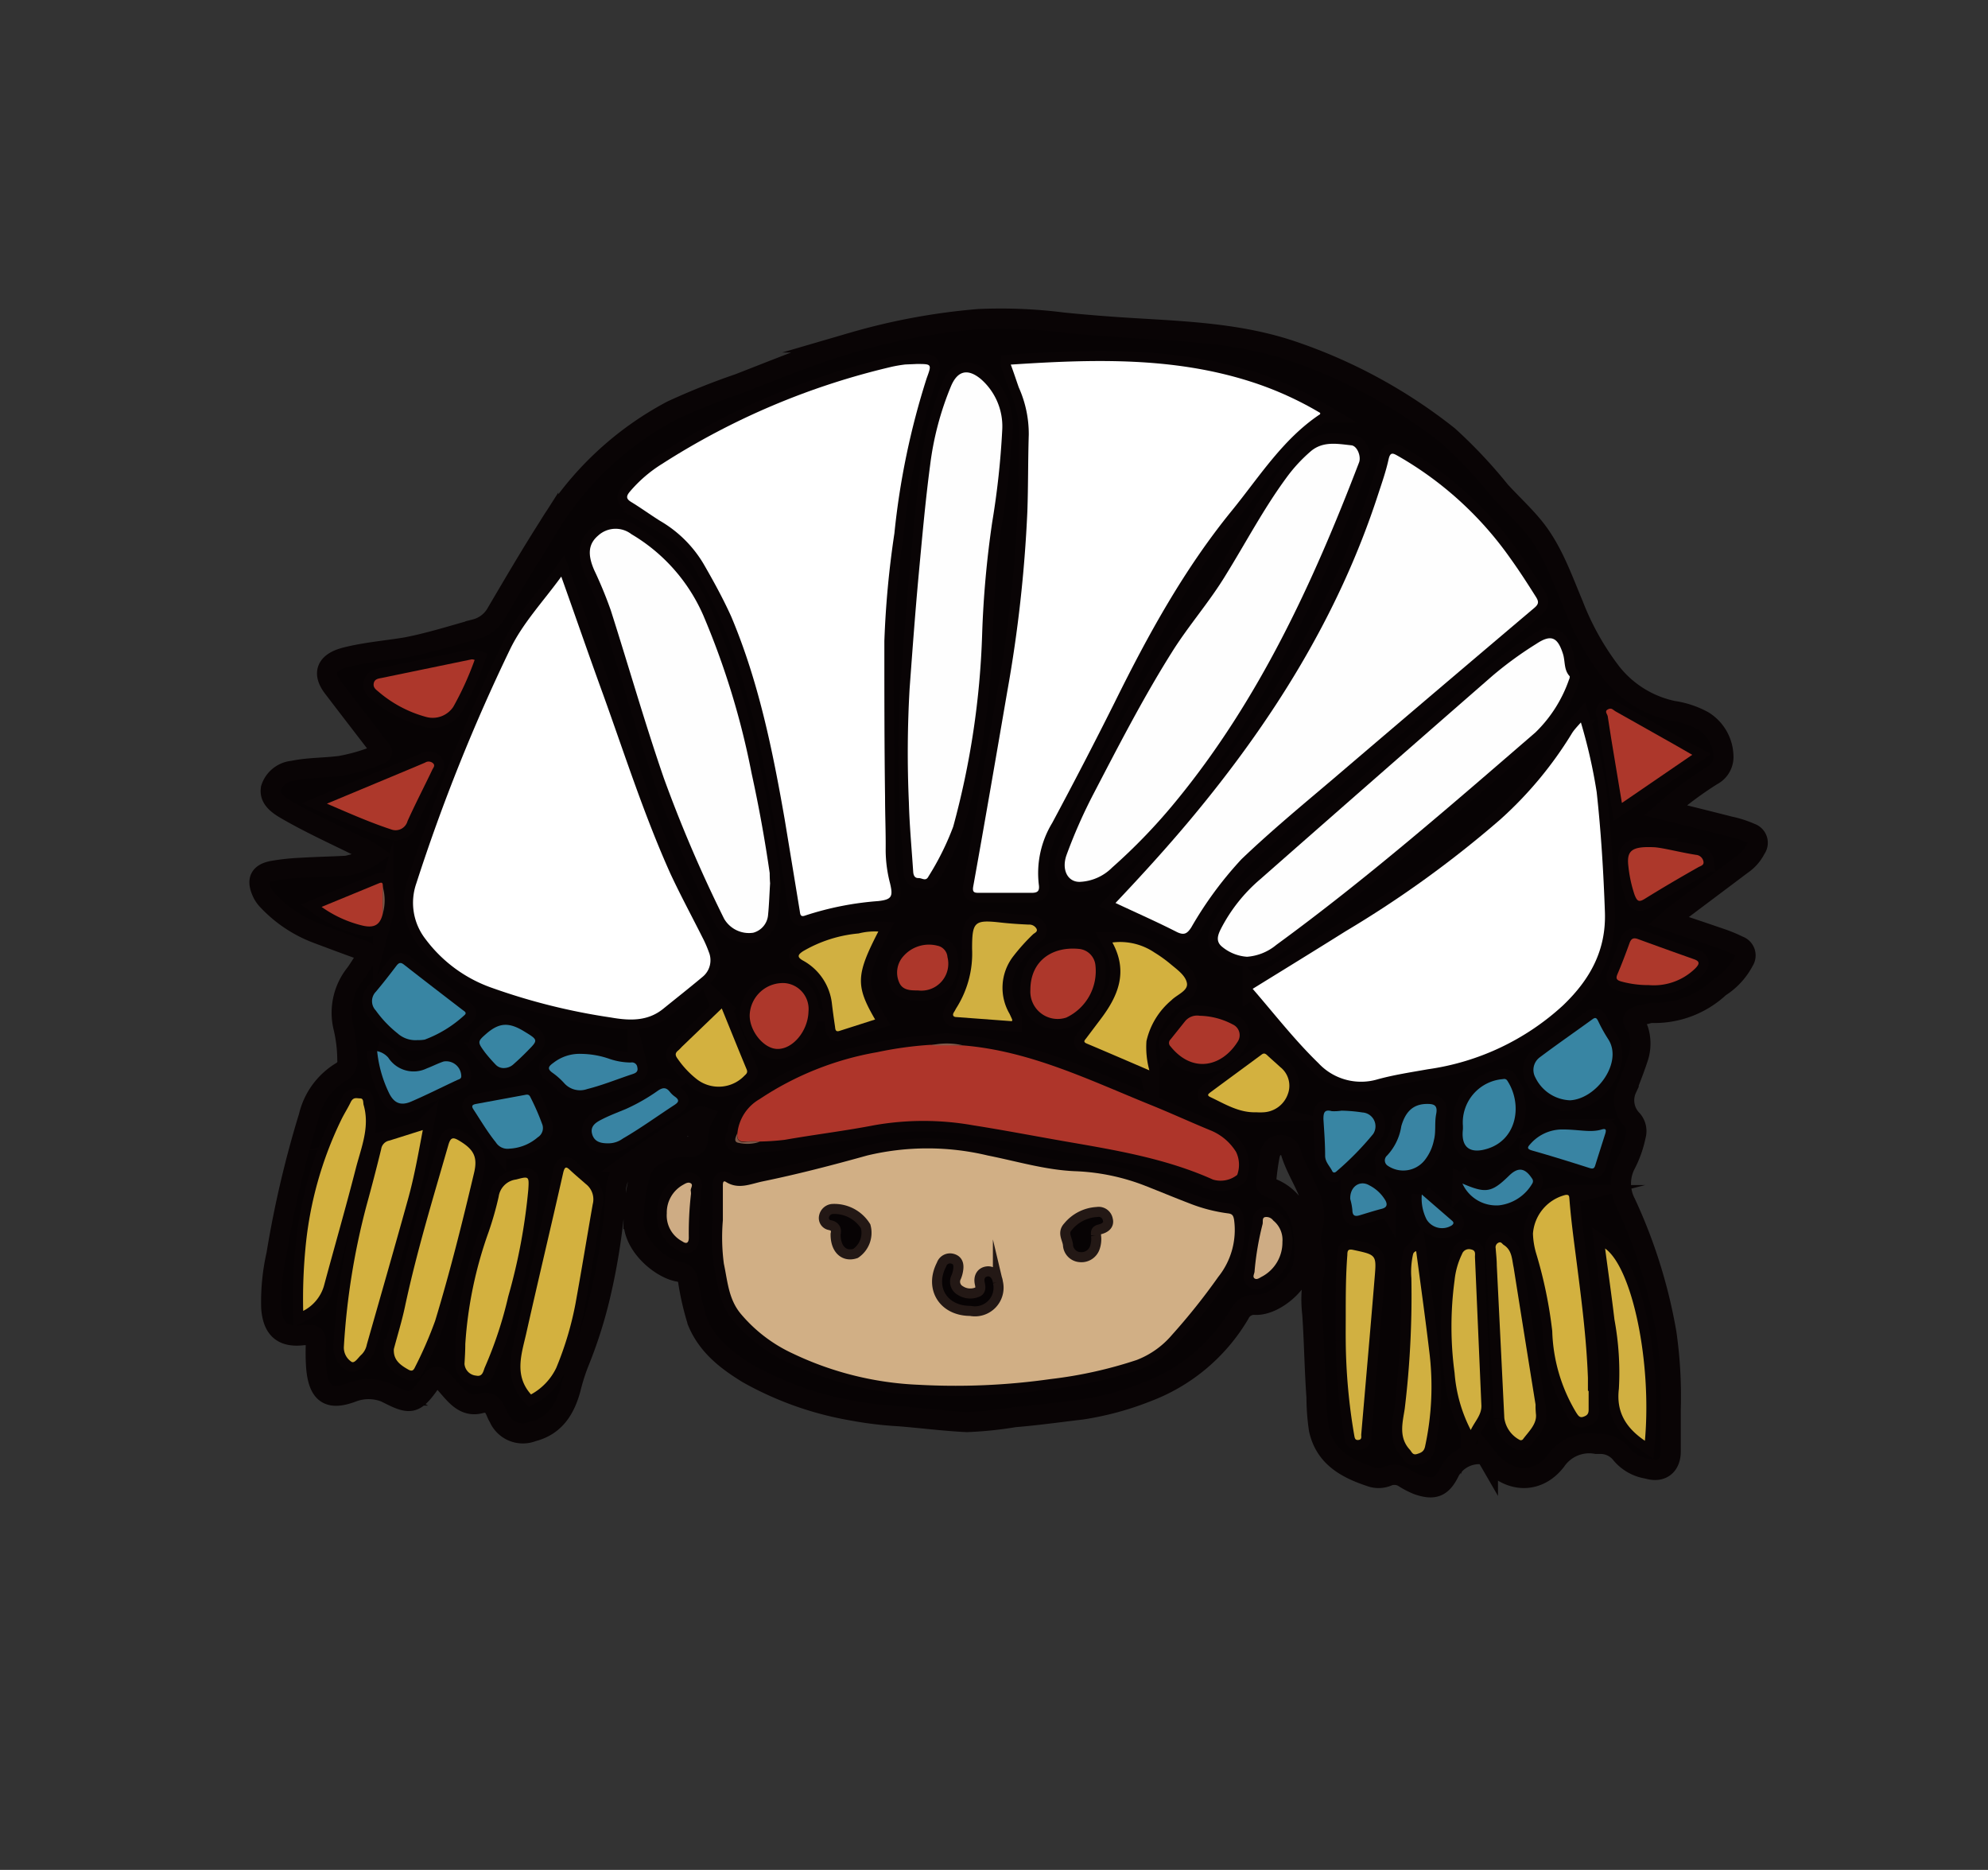 <svg id="圖層_1" data-name="圖層 1" xmlns="http://www.w3.org/2000/svg" viewBox="0 0 197.82 186.02"><rect x="0" y="0" width="197.82" height="186.02" fill="#333333" stroke="none"/><defs><style>.cls-1,.cls-14{fill:#070304;stroke-miterlimit:10;}.cls-1{stroke:#090405;stroke-width:2px;}.cls-1,.cls-10,.cls-11,.cls-12,.cls-13,.cls-14,.cls-2,.cls-3,.cls-4,.cls-5,.cls-6,.cls-7,.cls-8,.cls-9{fill-rule:evenodd;}.cls-2{fill:#d1af85;}.cls-3{fill:#fff;}.cls-4{fill:#fefefe;}.cls-5{fill:#ae352a;}.cls-6{fill:#d3b13f;}.cls-7{fill:#d1b041;}.cls-8{fill:#3885a3;}.cls-9{fill:#ad372b;}.cls-10{fill:#ad382b;}.cls-11{fill:#3984a3;}.cls-12{fill:#ceac84;}.cls-13{fill:#7e5848;}.cls-14{stroke:#231815;}</style></defs><title>graphic</title><path class="cls-1" d="M165.72,80.61c2.25.56,4.32,1.07,6.39,1.6a10.36,10.36,0,0,1,2.11.68,1,1,0,0,1,.49,1.55A4.11,4.11,0,0,1,173.35,86l-6.91,5.19c-.13.1-.25.22-.45.4,1.82.61,3.56,1.19,5.3,1.79a14.33,14.33,0,0,1,1.73.72,1,1,0,0,1,.51,1.5,6.82,6.82,0,0,1-2.41,2.61,9.51,9.51,0,0,1-6.71,2.56,1.53,1.53,0,0,0-.5.08c-.46.14-1.08.16-1.34.47s.33.73.46,1.15a4.5,4.5,0,0,1,0,2.69c-.34,1.06-.75,2.09-1.15,3.13a2.77,2.77,0,0,0,.52,3.1,1.69,1.69,0,0,1,.37,1.6,10.94,10.94,0,0,1-1,2.83,4.16,4.16,0,0,0,0,3.85,51.36,51.36,0,0,1,4.05,12.93,44.36,44.36,0,0,1,.43,7.59c0,1.4,0,2.8,0,4.2s-.9,2.16-2.32,1.72a4.23,4.23,0,0,1-2.66-1.53,2.61,2.61,0,0,0-2-.94c-.14,0-.29,0-.43,0a4,4,0,0,0-4,1.67c-1.88,2.45-4.85,2.21-6.78-.22a.87.87,0,0,0-.6-.42,3.34,3.34,0,0,0-3.2,1.7c-.76,1.57-1.53,1.91-3.2,1.33a8.54,8.54,0,0,1-1.29-.66,1.78,1.78,0,0,0-1.63-.21,2.36,2.36,0,0,1-1.75.07c-2.41-.8-4.55-1.94-5.15-4.71A22.34,22.34,0,0,1,131,139c-.2-2.76-.23-5.53-.42-8.29a12.4,12.4,0,0,1,.18-4,4.86,4.86,0,0,0-.18-2.45,3.28,3.28,0,0,1,0-1.93,5.2,5.2,0,0,0-.33-3.59c-.56-1.4-1.39-2.69-1.82-4.15a1,1,0,0,0-1.08-.67c-.65,0-.9.58-1,1a23.48,23.48,0,0,0-.37,2.79c0,.3.22.36.43.45a4.9,4.9,0,0,1,3.22,4.07,13.73,13.73,0,0,1,.07,3.42c-.21,1.94-2.81,4.21-4.76,4.16a1.59,1.59,0,0,0-1.59.9,18.09,18.09,0,0,1-9.18,7.74,29.69,29.69,0,0,1-6.51,1.77c-2.23.26-4.46.58-6.7.76a37.7,37.7,0,0,1-4.76.49c-2.25-.11-4.48-.4-6.72-.58a36.66,36.66,0,0,1-4.82-.59,32.32,32.32,0,0,1-10.25-3.66c-2.09-1.28-4-2.74-5-5.14a27.28,27.28,0,0,1-.93-4,1.1,1.1,0,0,0-1-1c-1.76-.32-4.59-2.64-4.43-5.23a17.74,17.74,0,0,1,.68-4.55,2.92,2.92,0,0,1,1.73-1.89,5.51,5.51,0,0,1,3-.75.79.79,0,0,0,1-.84,4.78,4.78,0,0,1,.56-2.13c-.41-.15-.66.09-.9.25-2.1,1.43-4.25,2.78-6.31,4.27a3.6,3.6,0,0,0-1.53,2.9,63.07,63.07,0,0,1-1.55,10.37,45.07,45.07,0,0,1-2.16,6.75,20.2,20.2,0,0,0-.79,2.53c-.55,2-1.55,3.67-3.78,4.23a2.61,2.61,0,0,1-3.37-1.4,2.93,2.93,0,0,1-.2-.38c-.31-.78-.63-1.3-1.72-1-1.51.35-2.39-.84-3.25-1.82-1-1.14-1-1.16-1.89.09-1.23,1.68-1.76,1.83-3.58.93a4.49,4.49,0,0,0-3.85-.37c-2.3.88-3.53.4-3.7-2.75a22,22,0,0,1,0-2.23c0-.55-.2-.72-.71-.66-.17,0-.34,0-.51,0-2.08.27-3.07-.59-3.23-2.7a21.28,21.28,0,0,1,.52-5.34,103.77,103.77,0,0,1,3.21-13.71,7.09,7.09,0,0,1,3.3-4.49,1.19,1.19,0,0,0,.54-1.17,14.23,14.23,0,0,0-.41-3.3,6.21,6.21,0,0,1,1.2-5.23c.36-.48.64-1,1-1.47s.28-.71-.32-.9C34.59,94,33,93.4,31.48,92.83a13,13,0,0,1-4.86-3.27,2.8,2.8,0,0,1-.53-.77c-.57-1.23-.27-1.91,1.05-2.16a22,22,0,0,1,2.8-.3c1.51-.09,3-.12,4.53-.2A7,7,0,0,0,37.19,85a6.42,6.42,0,0,0-1.53-.81c-2.43-1.2-4.9-2.32-7.25-3.69-.82-.48-1.66-1.12-1.44-2.11a2.52,2.52,0,0,1,2.16-1.71c1.57-.33,3.17-.28,4.75-.49a18.24,18.24,0,0,0,3.84-1.14c.57-.21.18-.46,0-.68-1.49-1.95-3-3.89-4.48-5.84C32,67,32.44,65.89,34.4,65.39s4-.66,6.05-1c2.32-.45,4.58-1.17,6.85-1.8a3.36,3.36,0,0,0,2.13-1.67c1.68-2.85,3.35-5.71,5.13-8.5A31.76,31.76,0,0,1,66.83,40.85a69.25,69.25,0,0,1,6.66-2.67c3.75-1.45,7.45-3,11.33-4.11a63.6,63.6,0,0,1,12.57-2.33,49.26,49.26,0,0,1,8.43.35c2.29.23,4.59.41,6.9.55,5.43.33,10.87.54,16.08,2.35a51.65,51.65,0,0,1,15.32,8.38,48.33,48.33,0,0,1,5.16,5.48c1.08,1.18,2.26,2.27,3.28,3.5,1.9,2.3,2.86,5.11,4,7.82a27.08,27.08,0,0,0,3.8,6.77,10.59,10.59,0,0,0,6.13,3.78,9,9,0,0,1,3,1,4.22,4.22,0,0,1,2,3.43,2.07,2.07,0,0,1-1.13,2A37.18,37.18,0,0,0,165.72,80.61ZM38.08,88.19c0-.22,0-.5-.37-.34L32,90.22a11.77,11.77,0,0,0,4.13,1.86c1.14.27,1.7-.08,2-1.15A4.92,4.92,0,0,0,38.08,88.19Zm35.29,24.53c-.14.37-.46.9.18,1a3.79,3.79,0,0,0,2.08-.12,24.15,24.15,0,0,0,2.46-.17c3-.52,6-.88,8.9-1.45a28.24,28.24,0,0,1,9.8,0c3.12.48,6.22,1.09,9.33,1.63,5,.86,9.94,1.69,14.59,3.78a2.65,2.65,0,0,0,2.4-.47,2.93,2.93,0,0,0-.11-2.28,5.34,5.34,0,0,0-2.48-2.15c-2-.82-4-1.73-6-2.55-6.08-2.47-12-5.39-18.71-5.94a6.93,6.93,0,0,0-3.25,0,36.53,36.53,0,0,0-5.3.73,30.43,30.43,0,0,0-11.71,4.67A4.44,4.44,0,0,0,73.37,112.72Zm-1.44,8.66a20.09,20.09,0,0,0,.09,4.35c.37,1.71.44,3.47,1.65,4.94a14.91,14.91,0,0,0,5.23,4,32.07,32.07,0,0,0,12.5,3.1,67.23,67.23,0,0,0,13.14-.57,43,43,0,0,0,8.54-1.89,8.71,8.71,0,0,0,3.51-2.48,63.27,63.27,0,0,0,4.63-5.8,7.46,7.46,0,0,0,1.57-5.67c-.07-.41-.16-.59-.59-.64a16,16,0,0,1-3.86-1c-1.48-.57-2.95-1.18-4.43-1.76a21.28,21.28,0,0,0-7-1.44c-2.93-.12-5.76-1-8.63-1.56a25.81,25.81,0,0,0-12,0c-3.45.95-6.91,1.86-10.41,2.58-1.2.25-2.39.83-3.63.06-.36-.22-.32.16-.32.37C71.93,119.1,71.93,120.24,71.93,121.39ZM91.21,36.21c-.37,0-.74,0-1.11.08a13.54,13.54,0,0,0-1.35.23,73.08,73.08,0,0,0-22.84,9.66A13.56,13.56,0,0,0,62.69,49c-.34.42-.35.68.16,1,1,.59,1.91,1.24,2.86,1.87A12.08,12.08,0,0,1,70,56.08c.93,1.73,1.89,3.44,2.66,5.25C75.43,67.8,76.82,74.63,78,81.5c.53,3,1,6.07,1.5,9.11.05.34.07.64.54.47a30.4,30.4,0,0,1,7.27-1.44c1.35-.15,1.49-.45,1.18-1.75a13.34,13.34,0,0,1-.44-3.29c0-1.77-.05-3.54-.06-5.31,0-5.17-.08-10.34-.07-15.51a94,94,0,0,1,1-10.73,75.59,75.59,0,0,1,3.27-15.43C92.73,36.16,92.73,36.16,91.21,36.21Zm9.37.07c.29.78.53,1.51.82,2.21a11.29,11.29,0,0,1,1,4.72c-.08,2.54,0,5.08-.14,7.62a135.19,135.19,0,0,1-2,17.92C99.11,75.19,98,81.65,96.84,88.1c-.13.71.14.67.62.67,1.71,0,3.43,0,5.14,0,.66,0,.86-.18.76-.82a9.63,9.63,0,0,1,1.34-6.13q3.22-5.92,6.22-12c3.32-6.7,6.9-13.23,11.64-19.05,2.73-3.35,5-7.08,8.73-9.57,0,0,0-.09.08-.17a33.42,33.42,0,0,0-6.9-3.11C116.67,35.47,108.68,35.75,100.58,36.27ZM55.85,57.36c-1.78,2.46-3.79,4.57-5,7.18a182.51,182.51,0,0,0-9.35,23.33,5.87,5.87,0,0,0,.91,5.55A14,14,0,0,0,49,98.29a62.09,62.09,0,0,0,11.74,2.93c1.84.32,3.64.41,5.21-.86,1.31-1.06,2.63-2.1,3.92-3.18a2.13,2.13,0,0,0,.62-2.48,11.82,11.82,0,0,0-.65-1.48c-1.06-2.11-2.21-4.18-3.18-6.33C64.09,81.11,62.18,75.06,60,69.1,58.62,65.26,57.28,61.39,55.85,57.36Zm68.8,41c2.17,2.52,4.19,5.11,6.53,7.41a5.79,5.79,0,0,0,5.89,1.6c1.66-.45,3.34-.71,5-1A25,25,0,0,0,155.54,100c2.65-2.55,4.29-5.44,4.16-9.27-.13-4-.38-8-.82-11.95a52.62,52.62,0,0,0-1.57-6.92c-.27.31-.47.52-.65.74a3.48,3.48,0,0,0-.29.42,38.24,38.24,0,0,1-7.1,8.51,107.2,107.2,0,0,1-15.37,11.1C130.85,94.56,127.76,96.44,124.65,98.37ZM111,89.83c2.1,1,4.14,1.86,6.12,2.85.73.36,1,.18,1.45-.45a37.09,37.09,0,0,1,5-6.79c2.93-2.8,6.05-5.38,9.14-8q10-8.47,20-17c.45-.38.45-.64.15-1.1-.83-1.3-1.65-2.59-2.55-3.84a34.75,34.75,0,0,0-11.17-10.17c-.51-.28-.77-.42-.94.35-.26,1.19-.68,2.35-1.05,3.51-3.94,12.09-10.57,22.63-18.68,32.32C116,84.36,113.55,87.08,111,89.83Zm-3.54-2.1a4.83,4.83,0,0,0,3.28-1.47,57.21,57.21,0,0,0,6.4-6.66c8.22-10,13.56-21.63,18.17-33.63.23-.59-.17-1.66-.76-1.72-1.36-.15-2.79-.46-4,.56a15.42,15.42,0,0,0-2.49,2.7c-2.26,3.05-4,6.4-6,9.63-1.64,2.68-3.72,5-5.38,7.71-2.82,4.54-5.28,9.3-7.75,14a51.64,51.64,0,0,0-2.72,6.15C105.6,86.5,106.21,87.74,107.42,87.73Zm-30.78.14c0-.22,0-.62-.11-1q-.72-5-1.8-9.92a78.24,78.24,0,0,0-4.81-15.72,17.51,17.51,0,0,0-7.15-8.07,2.57,2.57,0,0,0-3.31.14c-.95.8-1.08,1.84-.39,3.44a41.92,41.92,0,0,1,1.65,4C62.5,66.29,64.11,71.89,66,77.41a134.52,134.52,0,0,0,6,14,2.86,2.86,0,0,0,2.9,1.4A2,2,0,0,0,76.43,91C76.53,90,76.56,89,76.63,87.87Zm23.1-45.11a6.24,6.24,0,0,0-2.13-5.08c-1.3-1.05-2.3-.81-2.95.73a30.11,30.11,0,0,0-2.07,7.81c-.47,3.62-.8,7.25-1.14,10.89-.35,3.8-.63,7.61-.91,11.42a111.54,111.54,0,0,0-.07,11.29c.06,2.31.28,4.61.43,6.91,0,.35.08.61.52.61s.68.37,1-.16a27.08,27.08,0,0,0,2.46-4.95,82.25,82.25,0,0,0,2.88-19.13A98.58,98.58,0,0,1,98.7,52,81,81,0,0,0,99.73,42.76Zm24.36,52.43A5.14,5.14,0,0,0,127,94c9-6.59,17.38-13.87,25.81-21.14a13.44,13.44,0,0,0,3.34-5.26c0-.1.11-.28.07-.32-.61-.62-.44-1.48-.67-2.22-.53-1.68-1.17-2-2.67-1a36.64,36.64,0,0,0-4.35,3.17q-11.57,10.1-23.11,20.24a16.19,16.19,0,0,0-3.91,4.93c-.3.6-.55,1.24.11,1.78A4.34,4.34,0,0,0,124.09,95.18ZM52.84,138.72a5.93,5.93,0,0,0,2.5-2.67,32.33,32.33,0,0,0,1.91-6.36c.6-3.3,1.14-6.61,1.72-9.92a1.92,1.92,0,0,0-.67-2c-.5-.42-1-.85-1.48-1.3s-.61-.61-.8.22c-1.19,5.35-2.48,10.69-3.68,16C51.89,134.76,51.15,136.83,52.84,138.72Zm-10.77-26.3c-1.22.38-2.3.73-3.39,1a1,1,0,0,0-.8.85q-.68,2.81-1.46,5.61a70.93,70.93,0,0,0-2.25,14,1.69,1.69,0,0,0,.75,1.54c.35.21.71-.42,1-.71a1.89,1.89,0,0,0,.53-1c1.37-4.81,2.75-9.61,4.09-14.43C41.21,117.11,41.61,114.85,42.07,112.42Zm-2.89,21.79c-.06,1.06.61,1.56,1.38,2,.36.21.53.15.7-.23a39.79,39.79,0,0,0,2-4.6c1.48-4.87,2.71-9.8,3.88-14.75.37-1.58-.06-2.32-1.48-3.17-.61-.36-.86-.35-1.08.41-1.54,5.35-3.17,10.67-4.33,16.13C40,131.43,39.56,132.81,39.19,134.21Zm118.89,4.16h0c0-.43,0-.86,0-1.28-.17-3.53-.6-7-1-10.55-.31-2.4-.65-4.8-.84-7.22,0-.26,0-.52-.42-.43a4.29,4.29,0,0,0-3.21,3.85,7.75,7.75,0,0,0,.31,1.93,44.13,44.13,0,0,1,1.61,7.76,16.57,16.57,0,0,0,2.38,8.1c.18.27.26.57.69.43s.58-.26.55-.7C158,139.63,158.08,139,158.08,138.37ZM46.3,133.71c0,.66,0,1.31,0,2a1.27,1.27,0,0,0,1.17,1.17c.66.12.69-.49.87-.86a40,40,0,0,0,2.31-7,58,58,0,0,0,2-10.65c.09-1.31,0-1.28-1.22-1a2,2,0,0,0-1.73,1.71,32.44,32.44,0,0,1-1,3.51A40.72,40.72,0,0,0,46.3,133.71Zm64.38-39.95c1.61,2.94.55,5.36-1.19,7.66l-1.44,1.91c-.13.18-.32.34.06.5,2.05.86,4.1,1.75,6.24,2.67a8.67,8.67,0,0,1-.29-2.91,7.45,7.45,0,0,1,2.49-4.07c.55-.54,1.69-.81,1.54-1.68s-.93-1.34-1.57-1.86a13.33,13.33,0,0,0-1.66-1.2A6.1,6.1,0,0,0,110.69,93.76ZM30.17,130.41a4.07,4.07,0,0,0,2.07-2.47c1.06-3.89,2.17-7.77,3.17-11.68.53-2.07,1.43-4.12.78-6.35-.07-.24.13-.64-.34-.64s-.74-.06-.95.39-.61,1.09-.89,1.65a37,37,0,0,0-3.62,12.9A53,53,0,0,0,30.17,130.41Zm122.67,10.2c0-.42,0-.65-.08-.88q-1.09-6.82-2.18-13.64c-.13-.83-.1-1.73-1-2.26-.16-.1-.24-.33-.5-.22a.5.5,0,0,0-.29.56c0,.57.08,1.14.11,1.7q.38,7.59.75,15.19a2.91,2.91,0,0,0,1.54,2.18.27.27,0,0,0,.35-.12C152.2,142.32,153,141.58,152.83,140.61Zm-52.14-39c0-.1,0-.13,0-.15-.09-.21-.18-.42-.28-.61a5.12,5.12,0,0,1,.38-5.71A19.67,19.67,0,0,1,102.76,93c.16-.17.53-.26.37-.58a.83.83,0,0,0-.79-.41c-.91,0-1.82-.09-2.73-.2-2.66-.3-2.93-.11-2.89,2.6a10.12,10.12,0,0,1-1.58,5.92c-.08.12-.14.25-.21.37-.21.32-.08.49.25.51Zm-59.14,1.88a3.32,3.32,0,0,0,.76-.06,12,12,0,0,0,3.9-2.39c.35-.29,0-.42-.14-.56-1.94-1.5-3.88-3-5.81-4.49-.32-.25-.51-.24-.76.08-.67.88-1.35,1.76-2.07,2.61a1.34,1.34,0,0,0,0,1.85,11.33,11.33,0,0,0,2.17,2.28A2.67,2.67,0,0,0,41.56,103.47Zm114.67,6c2.66-.13,5.29-3.79,3.76-6.08a15.49,15.49,0,0,1-1-1.8c-.14-.28-.24-.41-.56-.19-1.75,1.27-3.53,2.5-5.26,3.8a1.56,1.56,0,0,0-.43,2A4,4,0,0,0,156.23,109.46ZM87.4,92.67a6.52,6.52,0,0,0-1.92.19,13.29,13.29,0,0,0-5.55,1.78c-.49.32-.66.55,0,.91a5.59,5.59,0,0,1,2.9,4.37c.09.73.18,1.47.3,2.2,0,.23,0,.57.43.44l3.56-1.14C85.12,98.07,85.17,97,87.4,92.67Zm76.28,50.66c.7-7.85-1.27-17.19-4-19.13.31,2.35.65,4.71.93,7.08a28.93,28.93,0,0,1,.44,6.88C160.81,140.46,161.78,142,163.68,143.33ZM133.91,131c0,.8,0,1.6,0,2.4a58.06,58.06,0,0,0,.84,9.35c0,.26,0,.53.42.5s.26-.32.28-.52c.45-5.22.91-10.44,1.34-15.66.19-2.25.16-2.23-2.09-2.72-.55-.12-.6,0-.63.5C133.9,126.87,133.9,128.92,133.91,131Zm12.44,11.29c.42-.87,1.08-1.49,1-2.42q-.32-7.39-.64-14.77c0-.32.12-.67-.41-.78a.73.73,0,0,0-.88.47,7.72,7.72,0,0,0-.74,2.61,34.45,34.45,0,0,0,0,9.2A14.86,14.86,0,0,0,146.35,142.26Zm22-67.17-1.84-1-5.8-3.27c-.24-.14-.51-.37-.79-.21s0,.5,0,.75c.22,1.43.46,2.86.69,4.29s.46,2.76.71,4.27Zm-65.85,23.4a2.72,2.72,0,0,0,3.59,2.77A5.11,5.11,0,0,0,109,96a1.81,1.81,0,0,0-1.56-1.62C104.83,94.11,102.54,95.52,102.53,98.49Zm38.38,26a.42.42,0,0,0-.31.35,8,8,0,0,0-.17,2.38,93.49,93.49,0,0,1-.66,13c-.21,1.37-.63,2.83.51,4.07.19.21.23.56.7.43s.7-.25.81-.73a28.13,28.13,0,0,0,.41-9.59C141.82,131.05,141.35,127.79,140.92,124.47ZM47.23,65.65a1,1,0,0,0-.29-.05l-9,1.86c-.33.07-.68.09-.76.53s.21.61.47.83a12.15,12.15,0,0,0,4.7,2.5,2.46,2.46,0,0,0,2.75-1A30.49,30.49,0,0,0,47.23,65.65Zm-14.7,14.3c2.21,1,4.26,1.87,6.39,2.56a1.23,1.23,0,0,0,1.63-.82C41.31,80,42.18,78.3,43,76.6c.1-.21.35-.43.08-.69a.66.66,0,0,0-.79-.05l-1.18.5Zm39.3,20.38L68,104.07c-.16.16-.31.34-.49.48-.33.27-.24.5,0,.8a9.28,9.28,0,0,0,1.87,2,3.55,3.55,0,0,0,4.75-.31c.17-.17.39-.3.24-.64C73.47,104.4,72.67,102.4,71.82,100.32Zm8.63.31A2.59,2.59,0,0,0,78.1,97.8,3.31,3.31,0,0,0,74.6,101c0,1.6,1.42,3.37,2.77,3.39C78.9,104.37,80.4,102.56,80.45,100.63Zm44.5,10a5.41,5.41,0,0,0,.77,0,2.71,2.71,0,0,0,2.38-1.81,2.36,2.36,0,0,0-.76-2.69c-.42-.39-.85-.76-1.27-1.15-.18-.17-.32-.28-.58-.09-1.69,1.26-3.4,2.51-5.1,3.76-.17.13-.42.28,0,.47C121.85,109.82,123.25,110.71,125,110.65ZM145.57,112c0,.14,0,.29,0,.43-.18,1.89.9,2.36,2.53,1.82,2.9-1,3.41-4.43,1.9-6.74a.36.36,0,0,0-.42-.16A4.33,4.33,0,0,0,145.57,112ZM50.7,114.27a4.66,4.66,0,0,0,2.81-1.13,1.08,1.08,0,0,0,.43-1.34,23.76,23.76,0,0,0-1.16-2.65c-.14-.33-.36-.26-.63-.21l-4.77.88c-.37.07-.51.18-.26.56.72,1.1,1.4,2.22,2.21,3.25A1.38,1.38,0,0,0,50.7,114.27ZM164.08,98a5.89,5.89,0,0,0,4.63-1.71c.36-.36.52-.66-.16-.9-1.86-.63-3.71-1.3-5.56-2-.46-.17-.68,0-.84.4-.38,1-.78,2.08-1.21,3.11-.19.45,0,.6.39.71A10.12,10.12,0,0,0,164.08,98Zm.63-13.72c-2.37-.13-2.86.34-2.64,1.93a13.09,13.09,0,0,0,.62,2.82c.22.58.37.76,1,.38,1.74-1.08,3.54-2.09,5.3-3.13.23-.13.61-.18.55-.56a.82.82,0,0,0-.76-.69C167.18,84.79,165.64,84.38,164.7,84.29Zm-45.33,16.76a1.56,1.56,0,0,0-1.45.5c-.51.61-1,1.24-1.49,1.86a.47.47,0,0,0,0,.68c2.21,2.74,5.13,2,6.68-.45a1.17,1.17,0,0,0-.49-1.73A7.28,7.28,0,0,0,119.38,101.05Zm14.12,9.43a4.77,4.77,0,0,1-1,0c-.75-.2-.88.15-.83.8.08,1.22.13,2.45.17,3.67,0,.62.48,1,.72,1.52.1.2.26.2.41,0a29.49,29.49,0,0,0,3.65-3.72,1.38,1.38,0,0,0-1.06-2.14A15.37,15.37,0,0,0,133.49,110.49Zm-96-5.91a12.34,12.34,0,0,0,1.14,4.07c.5,1.08,1.18,1.4,2.26.93,1.54-.67,3-1.41,4.55-2.13.17-.08.39-.12.42-.37a1.5,1.5,0,0,0-1.76-1.48c-.57.18-1.1.47-1.66.68a3,3,0,0,1-3.84-1.06A2,2,0,0,0,37.53,104.57ZM142,109.82c-1.29,0-2.09.68-2.56,2.19a5.49,5.49,0,0,1-1.42,2.93.63.63,0,0,0,.06,1,2.73,2.73,0,0,0,3.67-.52,4.69,4.69,0,0,0,.93-2c.21-.87,0-1.77.23-2.62S142.61,109.83,142,109.82Zm-84.14-5a4.23,4.23,0,0,0-2.77.88c-.49.32-.66.57-.08,1a7,7,0,0,1,1.13,1,2.11,2.11,0,0,0,2.31.61c1.55-.37,3-1,4.52-1.49.31-.1.58-.22.47-.66a.54.54,0,0,0-.65-.49,6.67,6.67,0,0,1-2.09-.35A8.84,8.84,0,0,0,57.83,104.84Zm2.67,8.9a2.43,2.43,0,0,0,1.47-.48c1.78-1,3.44-2.24,5.16-3.36.44-.29.47-.5.05-.8a2.35,2.35,0,0,1-.5-.46c-.36-.48-.7-.49-1.21-.15a19,19,0,0,1-3.18,1.82c-.84.36-1.69.67-2.5,1.09-.52.27-1.06.66-.87,1.4S59.74,113.76,60.5,113.74Zm95-1.38a4.21,4.21,0,0,0-3.16,1.44c-.3.33-.38.5.18.66,1.9.54,3.79,1.13,5.68,1.73.37.12.49.06.6-.3.31-1.06.65-2.11,1-3.16.1-.33,0-.48-.36-.37C158.26,112.7,157.13,112.41,155.48,112.36ZM91.35,98.53a2.68,2.68,0,0,0,2.95-3.32,1.25,1.25,0,0,0-1-1.13,3.38,3.38,0,0,0-3.4,1.06,2.43,2.43,0,0,0-.42,2.56C89.79,98.55,90.61,98.5,91.35,98.53Zm-41.18,7.72a1.42,1.42,0,0,0,.92-.39c.45-.4.88-.8,1.3-1.23,1.16-1.19,1.16-1.19-.28-2.06s-2.44-.86-3.64.18c-1,.86-1,.87-.21,1.95a16.05,16.05,0,0,0,1.06,1.21A1.07,1.07,0,0,0,50.17,106.25Zm95.35,11.5a3.71,3.71,0,0,0,3.63,2.17,4.42,4.42,0,0,0,3.35-2.22.43.43,0,0,0-.06-.46c-.7-1.06-1.38-1.15-2.28-.27C148.42,118.67,147.85,118.77,145.52,117.74Zm-17.91,5.81a2.47,2.47,0,0,0-.9-2.13.85.85,0,0,0-.83-.34c-.29.08-.17.44-.23.68a28.79,28.79,0,0,0-.8,4.69c0,.25-.21.57,0,.73s.53-.08.77-.2A3.85,3.85,0,0,0,127.61,123.55Zm-58.85-4.79a2.07,2.07,0,0,0,0-.34c0-.24.21-.55,0-.71s-.56,0-.8.18a3.15,3.15,0,0,0-1.58,2.81,2.91,2.91,0,0,0,1.54,2.79c.36.25.67.25.65-.38A34.26,34.26,0,0,1,68.76,118.76Zm65.61.53a5.74,5.74,0,0,1,.2,1.09c0,.59.28.65.75.51.73-.22,1.45-.46,2.19-.64.51-.13.56-.42.36-.81a3.91,3.91,0,0,0-1.63-1.53C135.31,117.37,134.3,118.06,134.36,119.29Zm7.11-.46a4.62,4.62,0,0,0,.5,2.49,1.81,1.81,0,0,0,2.52.57c.22-.16.25-.28,0-.46Z"/><path class="cls-2" d="M71.93,121.39c0-1.14,0-2.28,0-3.43,0-.21,0-.59.32-.37,1.24.77,2.43.19,3.63-.06,3.51-.72,7-1.63,10.41-2.58a25.81,25.81,0,0,1,12,0c2.87.57,5.7,1.43,8.63,1.56a21.28,21.28,0,0,1,7,1.44c1.48.58,2.94,1.19,4.43,1.76a16,16,0,0,0,3.86,1c.43.05.52.24.59.64a7.46,7.46,0,0,1-1.57,5.67,63.27,63.27,0,0,1-4.63,5.8,8.71,8.71,0,0,1-3.51,2.48,43,43,0,0,1-8.54,1.89,67.23,67.23,0,0,1-13.14.57,32.07,32.07,0,0,1-12.5-3.1,14.91,14.91,0,0,1-5.23-4c-1.2-1.47-1.28-3.23-1.65-4.94A20.09,20.09,0,0,1,71.93,121.39Zm24.63,9a2.35,2.35,0,0,0,2.74-2.86c-.1-.62-.4-1.16-1.07-1.08s-.88.56-.73,1.22c.07.3.11.7-.23.83a1.81,1.81,0,0,1-1.72-.15,1,1,0,0,1-.4-1.34,2.94,2.94,0,0,0,.2-.74c.07-.49,0-.93-.57-1.08a.89.89,0,0,0-1.09.58C92.47,128.15,93.86,130.4,96.56,130.41Zm-13.41-7.64c0,1.49.86,2.31,2,1.88a2.48,2.48,0,0,0,1-2.69,3.67,3.67,0,0,0-3.3-1.73A.93.93,0,0,0,82,121a.71.71,0,0,0,.58.9C83.16,122,83.24,122.34,83.15,122.77Zm26-2.2a4,4,0,0,0-2.89,1.47c-.6.61-.1,1.18,0,1.79a1.28,1.28,0,0,0,1.18,1.23,1.41,1.41,0,0,0,1.48-.9,2.56,2.56,0,0,0,.13-1.25c0-.28,0-.51.37-.61s1-.38.8-1A.92.92,0,0,0,109.17,120.57Z"/><path class="cls-3" d="M91.21,36.21c1.52,0,1.52,0,1,1.42A75.59,75.59,0,0,0,89,53.05a94,94,0,0,0-1,10.73c0,5.17,0,10.34.07,15.51,0,1.77.08,3.54.06,5.31a13.34,13.34,0,0,0,.44,3.29c.31,1.3.17,1.6-1.18,1.75a30.4,30.4,0,0,0-7.27,1.44c-.48.18-.49-.13-.54-.47-.49-3-1-6.08-1.5-9.11-1.2-6.87-2.59-13.7-5.32-20.17C71.94,59.52,71,57.81,70,56.08a12.08,12.08,0,0,0-4.33-4.27c-1-.63-1.89-1.28-2.86-1.87-.51-.31-.51-.57-.16-1a13.56,13.56,0,0,1,3.23-2.79,73.08,73.08,0,0,1,22.84-9.66,13.54,13.54,0,0,1,1.35-.23C90.47,36.24,90.84,36.23,91.21,36.21Z"/><path class="cls-3" d="M100.58,36.27c8.1-.53,16.09-.8,23.89,1.7a33.42,33.42,0,0,1,6.9,3.11c0,.08,0,.15-.08.17-3.68,2.48-6,6.22-8.73,9.57-4.74,5.82-8.33,12.35-11.64,19.05q-3,6-6.22,12A9.63,9.63,0,0,0,103.37,88c.09.64-.1.83-.76.82-1.71,0-3.43,0-5.14,0-.48,0-.75,0-.62-.67,1.16-6.45,2.27-12.9,3.38-19.36a135.19,135.19,0,0,0,2-17.92c.09-2.54.06-5.08.14-7.62a11.29,11.29,0,0,0-1-4.72C101.11,37.78,100.87,37.05,100.58,36.27Z"/><path class="cls-3" d="M55.85,57.36c1.43,4,2.77,7.9,4.17,11.74,2.16,6,4.08,12,6.68,17.79,1,2.15,2.12,4.22,3.18,6.33a11.82,11.82,0,0,1,.65,1.48,2.13,2.13,0,0,1-.62,2.48c-1.29,1.08-2.61,2.12-3.92,3.18-1.57,1.27-3.38,1.18-5.21.86A62.09,62.09,0,0,1,49,98.29a14,14,0,0,1-6.66-4.87,5.87,5.87,0,0,1-.91-5.55,182.51,182.51,0,0,1,9.35-23.33C52.06,61.93,54.07,59.82,55.85,57.36Z"/><path class="cls-3" d="M124.65,98.37c3.11-1.92,6.19-3.81,9.25-5.73a107.2,107.2,0,0,0,15.37-11.1,38.24,38.24,0,0,0,7.1-8.51,3.48,3.48,0,0,1,.29-.42c.18-.22.37-.43.65-.74a52.62,52.62,0,0,1,1.57,6.92c.44,4,.68,8,.82,11.95.13,3.83-1.5,6.72-4.16,9.27a25,25,0,0,1-13.45,6.36c-1.68.3-3.36.55-5,1a5.79,5.79,0,0,1-5.89-1.6C128.84,103.48,126.83,100.89,124.65,98.37Z"/><path class="cls-4" d="M111,89.83c2.6-2.75,5.08-5.47,7.44-8.29,8.1-9.69,14.74-20.22,18.68-32.32.38-1.16.79-2.32,1.05-3.51.17-.77.43-.64.94-.35a34.75,34.75,0,0,1,11.17,10.17c.9,1.25,1.73,2.54,2.55,3.84.3.47.3.72-.15,1.1q-10,8.46-20,17c-3.09,2.62-6.21,5.2-9.14,8a37.09,37.09,0,0,0-5,6.79c-.41.63-.72.81-1.45.45C115.09,91.69,113.06,90.8,111,89.83Z"/><path class="cls-4" d="M107.42,87.73c-1.2,0-1.81-1.23-1.29-2.68a51.64,51.64,0,0,1,2.72-6.15c2.47-4.74,4.92-9.5,7.75-14,1.66-2.66,3.74-5,5.38-7.71,2-3.23,3.76-6.58,6-9.63a15.42,15.42,0,0,1,2.49-2.7c1.22-1,2.65-.7,4-.56.59.06,1,1.13.76,1.72-4.6,12-9.94,23.59-18.17,33.63a57.21,57.21,0,0,1-6.4,6.66A4.83,4.83,0,0,1,107.42,87.73Z"/><path class="cls-4" d="M76.63,87.87C76.56,89,76.53,90,76.43,91a2,2,0,0,1-1.48,1.79,2.86,2.86,0,0,1-2.9-1.4,134.52,134.52,0,0,1-6-14c-1.9-5.51-3.5-11.12-5.27-16.67a41.92,41.92,0,0,0-1.65-4c-.7-1.6-.56-2.63.39-3.44a2.57,2.57,0,0,1,3.31-.14,17.51,17.51,0,0,1,7.15,8.07,78.24,78.24,0,0,1,4.81,15.72q1.08,4.92,1.8,9.92C76.59,87.25,76.61,87.65,76.63,87.87Z"/><path class="cls-5" d="M95.84,104c6.69.55,12.63,3.48,18.71,5.94,2,.81,4,1.73,6,2.55A5.34,5.34,0,0,1,123,114.6a2.93,2.93,0,0,1,.11,2.28,2.65,2.65,0,0,1-2.4.47c-4.65-2.09-9.62-2.92-14.59-3.78-3.11-.54-6.21-1.14-9.33-1.63a28.24,28.24,0,0,0-9.8,0c-2.95.57-5.94.93-8.9,1.45a24.15,24.15,0,0,1-2.46.17,9.82,9.82,0,0,0-1.35,0c-.7.09-1-.17-.9-.86a4.44,4.44,0,0,1,2.21-3.36,30.43,30.43,0,0,1,11.71-4.67,36.53,36.53,0,0,1,5.3-.73Z"/><path class="cls-4" d="M99.73,42.76a81,81,0,0,1-1,9.2,98.58,98.58,0,0,0-1,11.15,82.25,82.25,0,0,1-2.88,19.13,27.08,27.08,0,0,1-2.46,4.95c-.27.53-.63.15-1,.16s-.49-.26-.52-.61c-.15-2.3-.37-4.6-.43-6.91a111.54,111.54,0,0,1,.07-11.29c.28-3.81.56-7.62.91-11.42.34-3.63.66-7.27,1.14-10.89a30.11,30.11,0,0,1,2.07-7.81c.65-1.54,1.65-1.79,2.95-.73A6.24,6.24,0,0,1,99.73,42.76Z"/><path class="cls-4" d="M124.09,95.18a4.34,4.34,0,0,1-2.49-1c-.66-.54-.41-1.18-.11-1.78a16.19,16.19,0,0,1,3.91-4.93q11.53-10.14,23.11-20.24a36.64,36.64,0,0,1,4.35-3.17c1.5-1,2.14-.67,2.67,1,.23.73.07,1.59.67,2.22,0,0,0,.22-.07.32a13.44,13.44,0,0,1-3.34,5.26C144.36,80.14,136,87.43,127,94A5.14,5.14,0,0,1,124.09,95.18Z"/><path class="cls-6" d="M52.84,138.72c-1.69-1.89-.95-4-.49-6,1.2-5.35,2.48-10.69,3.68-16,.19-.84.39-.6.8-.22s1,.88,1.48,1.3a1.92,1.92,0,0,1,.67,2c-.58,3.31-1.12,6.62-1.72,9.92a32.33,32.33,0,0,1-1.91,6.36A5.93,5.93,0,0,1,52.84,138.72Z"/><path class="cls-6" d="M42.07,112.42c-.46,2.43-.86,4.7-1.48,6.91-1.34,4.82-2.72,9.62-4.09,14.43a1.89,1.89,0,0,1-.53,1c-.33.29-.69.92-1,.71a1.69,1.69,0,0,1-.75-1.54,70.93,70.93,0,0,1,2.25-14q.77-2.79,1.46-5.61a1,1,0,0,1,.8-.85C39.77,113.15,40.85,112.8,42.07,112.42Z"/><path class="cls-6" d="M39.19,134.21c.37-1.4.8-2.78,1.1-4.19,1.16-5.45,2.79-10.78,4.33-16.13.22-.76.47-.78,1.08-.41,1.42.85,1.85,1.59,1.48,3.17-1.17,4.95-2.4,9.88-3.88,14.75a39.79,39.79,0,0,1-2,4.6c-.17.38-.34.44-.7.23C39.79,135.77,39.13,135.27,39.19,134.21Z"/><path class="cls-6" d="M158.08,138.37c0,.63,0,1.26,0,1.88,0,.44-.19.58-.55.7s-.51-.16-.69-.43a16.57,16.57,0,0,1-2.38-8.1,44.13,44.13,0,0,0-1.61-7.76,7.75,7.75,0,0,1-.31-1.93,4.29,4.29,0,0,1,3.21-3.85c.44-.08.39.18.42.43.19,2.42.54,4.81.84,7.22.45,3.51.87,7,1,10.55,0,.43,0,.86,0,1.28Z"/><path class="cls-6" d="M46.3,133.71a40.72,40.72,0,0,1,2.32-11.15,32.44,32.44,0,0,0,1-3.51,2,2,0,0,1,1.73-1.71c1.27-.33,1.31-.36,1.22,1a58,58,0,0,1-2,10.65,40,40,0,0,1-2.31,7c-.17.37-.21,1-.87.86a1.27,1.27,0,0,1-1.17-1.17C46.26,135,46.3,134.37,46.3,133.71Z"/><path class="cls-6" d="M110.69,93.76a6.1,6.1,0,0,1,4.19,1,13.33,13.33,0,0,1,1.66,1.2c.64.53,1.45,1.11,1.57,1.86s-1,1.13-1.54,1.68a7.45,7.45,0,0,0-2.49,4.07,8.67,8.67,0,0,0,.29,2.91c-2.14-.92-4.18-1.8-6.24-2.67-.38-.16-.2-.32-.06-.5l1.44-1.91C111.24,99.12,112.3,96.7,110.69,93.76Z"/><path class="cls-6" d="M30.17,130.41a53,53,0,0,1,.22-6.19A37,37,0,0,1,34,111.31c.28-.56.62-1.09.89-1.65s.59-.39.95-.39.28.4.34.64c.65,2.22-.25,4.28-.78,6.35-1,3.91-2.12,7.78-3.17,11.68A4.07,4.07,0,0,1,30.17,130.41Z"/><path class="cls-7" d="M152.83,140.61c.14,1-.63,1.71-1.25,2.52a.27.27,0,0,1-.35.12,2.91,2.91,0,0,1-1.54-2.18q-.37-7.59-.75-15.19c0-.57-.07-1.14-.11-1.7a.5.5,0,0,1,.29-.56c.26-.12.35.12.5.22.85.53.82,1.43,1,2.26q1.08,6.82,2.18,13.64C152.79,140,152.8,140.19,152.83,140.61Z"/><path class="cls-7" d="M100.7,101.59l-5.51-.41c-.34,0-.46-.2-.25-.51.08-.12.14-.25.21-.37a10.12,10.12,0,0,0,1.58-5.92c0-2.71.23-2.9,2.89-2.6.91.1,1.82.16,2.73.2a.83.83,0,0,1,.79.41c.16.32-.22.42-.37.58a19.67,19.67,0,0,0-1.94,2.16,5.12,5.12,0,0,0-.38,5.71c.1.2.19.41.28.61C100.73,101.46,100.71,101.49,100.7,101.59Z"/><path class="cls-8" d="M41.56,103.47a2.67,2.67,0,0,1-2-.67,11.33,11.33,0,0,1-2.17-2.28,1.34,1.34,0,0,1,0-1.85c.72-.85,1.4-1.73,2.07-2.61.25-.32.44-.34.76-.08,1.93,1.51,3.87,3,5.81,4.49.18.14.5.28.14.56a12,12,0,0,1-3.9,2.39A3.32,3.32,0,0,1,41.56,103.47Z"/><path class="cls-8" d="M156.23,109.46a4,4,0,0,1-3.45-2.27,1.56,1.56,0,0,1,.43-2c1.73-1.3,3.51-2.53,5.26-3.8.31-.23.42-.09.56.19a15.49,15.49,0,0,0,1,1.8C161.52,105.66,158.89,109.32,156.23,109.46Z"/><path class="cls-7" d="M87.4,92.67c-2.23,4.32-2.27,5.4-.32,8.75l-3.56,1.14c-.41.13-.4-.21-.43-.44-.11-.73-.21-1.46-.3-2.2a5.59,5.59,0,0,0-2.9-4.37c-.63-.36-.47-.59,0-.91a13.29,13.29,0,0,1,5.55-1.78A6.52,6.52,0,0,1,87.4,92.67Z"/><path class="cls-7" d="M163.68,143.33c-1.9-1.29-2.87-2.87-2.59-5.17a28.93,28.93,0,0,0-.44-6.88c-.28-2.37-.62-4.73-.93-7.08C162.42,126.14,164.38,135.48,163.68,143.33Z"/><path class="cls-7" d="M133.91,131c0-2.05,0-4.11.16-6.15,0-.48.09-.62.63-.5,2.25.49,2.28.47,2.09,2.72-.43,5.22-.89,10.44-1.34,15.66,0,.21.08.48-.28.52s-.37-.24-.42-.5a58.06,58.06,0,0,1-.84-9.35C133.9,132.57,133.91,131.78,133.91,131Z"/><path class="cls-7" d="M146.35,142.26a14.86,14.86,0,0,1-1.61-5.69,34.45,34.45,0,0,1,0-9.2,7.72,7.72,0,0,1,.74-2.61.73.73,0,0,1,.88-.47c.53.1.4.46.41.78q.32,7.38.64,14.77C147.43,140.77,146.76,141.39,146.35,142.26Z"/><path class="cls-9" d="M168.39,75.09l-7,4.79c-.25-1.5-.48-2.88-.71-4.27s-.48-2.86-.69-4.29c0-.25-.39-.54,0-.75s.54.08.79.21l5.8,3.27Z"/><path class="cls-9" d="M102.53,98.49c0-3,2.3-4.39,4.94-4.08A1.81,1.81,0,0,1,109,96a5.11,5.11,0,0,1-2.9,5.23A2.72,2.72,0,0,1,102.53,98.49Z"/><path class="cls-7" d="M140.92,124.47c.44,3.31.9,6.58,1.29,9.86a28.13,28.13,0,0,1-.41,9.59c-.11.48-.38.6-.81.73s-.51-.22-.7-.43c-1.14-1.23-.72-2.7-.51-4.07a93.49,93.49,0,0,0,.66-13,8,8,0,0,1,.17-2.38A.42.42,0,0,1,140.92,124.47Z"/><path class="cls-9" d="M47.23,65.65a30.49,30.49,0,0,1-2.12,4.66,2.46,2.46,0,0,1-2.75,1,12.15,12.15,0,0,1-4.7-2.5c-.26-.22-.55-.41-.47-.83s.43-.47.76-.53l9-1.86A1,1,0,0,1,47.23,65.65Z"/><path class="cls-10" d="M32.53,79.95l8.58-3.58,1.18-.5a.66.66,0,0,1,.79.05c.28.25,0,.48-.08.69-.81,1.7-1.68,3.37-2.45,5.08a1.23,1.23,0,0,1-1.63.82C36.79,81.81,34.74,80.9,32.53,79.95Z"/><path class="cls-6" d="M71.82,100.32c.85,2.08,1.65,4.08,2.48,6.07.14.34-.07.47-.24.64a3.55,3.55,0,0,1-4.75.31,9.28,9.28,0,0,1-1.87-2c-.22-.29-.31-.53,0-.8.18-.14.32-.32.49-.48Z"/><path class="cls-9" d="M80.45,100.63c-.05,1.93-1.55,3.74-3.08,3.72-1.36,0-2.81-1.79-2.77-3.39A3.31,3.31,0,0,1,78.1,97.8,2.59,2.59,0,0,1,80.45,100.63Z"/><path class="cls-6" d="M125,110.65c-1.71.06-3.1-.82-4.56-1.51-.41-.19-.16-.34,0-.47,1.7-1.26,3.4-2.5,5.1-3.76.25-.19.4-.08.58.09.42.39.85.76,1.27,1.15a2.36,2.36,0,0,1,.76,2.69,2.71,2.71,0,0,1-2.38,1.81A5.41,5.41,0,0,1,125,110.65Z"/><path class="cls-8" d="M145.57,112a4.33,4.33,0,0,1,4-4.65.36.36,0,0,1,.42.16c1.51,2.31,1,5.78-1.9,6.74-1.63.54-2.71.06-2.53-1.82C145.58,112.27,145.57,112.13,145.57,112Z"/><path class="cls-8" d="M50.7,114.27a1.38,1.38,0,0,1-1.37-.64c-.81-1-1.49-2.15-2.21-3.25-.25-.38-.11-.49.26-.56l4.77-.88c.27-.05.48-.12.63.21a23.76,23.76,0,0,1,1.16,2.65,1.08,1.08,0,0,1-.43,1.34A4.66,4.66,0,0,1,50.7,114.27Z"/><path class="cls-10" d="M164.08,98a10.12,10.12,0,0,1-2.75-.36c-.42-.12-.58-.26-.39-.71.43-1,.83-2.06,1.21-3.11.16-.44.38-.57.84-.4,1.85.68,3.7,1.34,5.56,2,.68.23.51.53.16.9A5.89,5.89,0,0,1,164.08,98Z"/><path class="cls-10" d="M164.7,84.29c.94.09,2.48.5,4.05.75a.82.82,0,0,1,.76.69c.06.37-.33.42-.55.56-1.77,1-3.56,2.05-5.3,3.13-.61.38-.76.2-1-.38a13.09,13.09,0,0,1-.62-2.82C161.84,84.63,162.33,84.16,164.7,84.29Z"/><path class="cls-9" d="M119.38,101.05a7.28,7.28,0,0,1,3.28.86,1.17,1.17,0,0,1,.49,1.73c-1.56,2.47-4.48,3.19-6.68.45a.47.47,0,0,1,0-.68c.5-.62,1-1.25,1.49-1.86A1.56,1.56,0,0,1,119.38,101.05Z"/><path class="cls-8" d="M133.49,110.49a15.37,15.37,0,0,1,2.09.18,1.38,1.38,0,0,1,1.06,2.14,29.49,29.49,0,0,1-3.65,3.72c-.15.15-.32.15-.41,0-.24-.51-.7-.9-.72-1.52,0-1.23-.09-2.45-.17-3.67,0-.64.09-1,.83-.8A4.77,4.77,0,0,0,133.49,110.49Z"/><path class="cls-11" d="M37.53,104.57a2,2,0,0,1,1.11.65,3,3,0,0,0,3.84,1.06c.56-.21,1.09-.49,1.66-.68a1.5,1.5,0,0,1,1.76,1.48c0,.25-.24.29-.42.37-1.52.71-3,1.46-4.55,2.13-1.08.47-1.76.15-2.26-.93A12.34,12.34,0,0,1,37.53,104.57Z"/><path class="cls-11" d="M142,109.82c.64,0,1.09.09.91,1s0,1.75-.23,2.62a4.69,4.69,0,0,1-.93,2,2.73,2.73,0,0,1-3.67.52.63.63,0,0,1-.06-1,5.49,5.49,0,0,0,1.42-2.93C139.88,110.51,140.68,109.83,142,109.82Z"/><path class="cls-11" d="M57.83,104.84a8.84,8.84,0,0,1,2.85.51,6.67,6.67,0,0,0,2.09.35.54.54,0,0,1,.65.49c.1.43-.17.56-.47.66-1.51.5-3,1.11-4.52,1.49a2.11,2.11,0,0,1-2.31-.61,7,7,0,0,0-1.13-1c-.58-.41-.41-.65.08-1A4.23,4.23,0,0,1,57.83,104.84Z"/><path class="cls-11" d="M60.5,113.74c-.76,0-1.37-.17-1.58-.93s.35-1.13.87-1.4c.8-.42,1.66-.74,2.5-1.09a19,19,0,0,0,3.18-1.82c.5-.34.84-.34,1.21.15a2.35,2.35,0,0,0,.5.46c.41.31.39.51-.05.8-1.72,1.12-3.38,2.33-5.16,3.36A2.43,2.43,0,0,1,60.5,113.74Z"/><path class="cls-11" d="M155.48,112.36c1.65,0,2.79.34,3.91,0,.38-.11.46,0,.36.37-.33,1.05-.67,2.1-1,3.16-.1.36-.23.42-.6.3-1.88-.6-3.77-1.19-5.68-1.73-.56-.16-.49-.33-.18-.66A4.21,4.21,0,0,1,155.48,112.36Z"/><path class="cls-9" d="M91.35,98.53c-.74,0-1.56,0-1.89-.83a2.43,2.43,0,0,1,.42-2.56,3.38,3.38,0,0,1,3.4-1.06,1.25,1.25,0,0,1,1,1.13A2.68,2.68,0,0,1,91.35,98.53Z"/><path class="cls-8" d="M50.17,106.25a1.07,1.07,0,0,1-.84-.33,16.05,16.05,0,0,1-1.06-1.21c-.79-1.08-.78-1.09.21-1.95,1.2-1,2.14-1.09,3.64-.18s1.44.88.28,2.06c-.42.43-.85.83-1.3,1.23A1.42,1.42,0,0,1,50.17,106.25Z"/><path class="cls-10" d="M38.08,90.93c-.26,1.07-.83,1.42-2,1.15A11.77,11.77,0,0,1,32,90.22l5.73-2.36c.39-.16.35.11.37.34Q38.08,89.56,38.08,90.93Z"/><path class="cls-11" d="M145.52,117.74c2.33,1,2.9.92,4.64-.78.9-.88,1.58-.79,2.28.27a.43.43,0,0,1,.06.46,4.42,4.42,0,0,1-3.35,2.22A3.71,3.71,0,0,1,145.52,117.74Z"/><path class="cls-12" d="M127.61,123.55a3.85,3.85,0,0,1-2,3.43c-.25.12-.53.37-.77.2s0-.48,0-.73a28.79,28.79,0,0,1,.8-4.69c.05-.24-.07-.6.23-.68a.85.85,0,0,1,.83.34A2.47,2.47,0,0,1,127.61,123.55Z"/><path class="cls-12" d="M68.76,118.76a34.26,34.26,0,0,0-.22,4.35c0,.63-.3.63-.65.38a2.91,2.91,0,0,1-1.54-2.79,3.15,3.15,0,0,1,1.58-2.81c.24-.13.53-.34.8-.18s0,.47,0,.71A2.07,2.07,0,0,1,68.76,118.76Z"/><path class="cls-11" d="M134.36,119.29c-.06-1.23.95-1.92,1.88-1.38a3.91,3.91,0,0,1,1.63,1.53c.2.39.14.68-.36.81-.74.19-1.46.42-2.19.64-.47.15-.74.08-.75-.51A5.74,5.74,0,0,0,134.36,119.29Z"/><path class="cls-11" d="M141.48,118.83l3,2.6c.21.18.18.3,0,.46a1.81,1.81,0,0,1-2.52-.57A4.62,4.62,0,0,1,141.48,118.83Z"/><path class="cls-13" d="M73.37,112.72c-.09.69.2,1,.9.86a9.82,9.82,0,0,1,1.35,0,3.79,3.79,0,0,1-2.08.12C72.91,113.62,73.23,113.1,73.37,112.72Z"/><path class="cls-13" d="M95.84,104H92.59A6.93,6.93,0,0,1,95.84,104Z"/><path class="cls-13" d="M38.08,90.93q0-1.37,0-2.73A4.92,4.92,0,0,1,38.08,90.93Z"/><path class="cls-14" d="M96.56,130.41c-2.69,0-4.09-2.26-2.87-4.61a.89.89,0,0,1,1.09-.58c.55.15.64.59.57,1.08a2.94,2.94,0,0,1-.2.74,1,1,0,0,0,.4,1.34,1.81,1.81,0,0,0,1.72.15c.35-.14.3-.53.23-.83-.15-.66.14-1.15.73-1.22s1,.46,1.07,1.08A2.35,2.35,0,0,1,96.56,130.41Z"/><path class="cls-14" d="M83.15,122.77c.1-.43,0-.78-.6-.9A.71.71,0,0,1,82,121a.93.93,0,0,1,.84-.73,3.67,3.67,0,0,1,3.3,1.73,2.48,2.48,0,0,1-1,2.69C84,125.08,83.13,124.27,83.15,122.77Z"/><path class="cls-14" d="M109.17,120.57a.92.92,0,0,1,1.06.73c.18.61-.34.89-.8,1s-.36.33-.37.61a2.56,2.56,0,0,1-.13,1.25,1.41,1.41,0,0,1-1.48.9,1.28,1.28,0,0,1-1.18-1.23c-.07-.61-.57-1.18,0-1.79A4,4,0,0,1,109.17,120.57Z"/></svg>